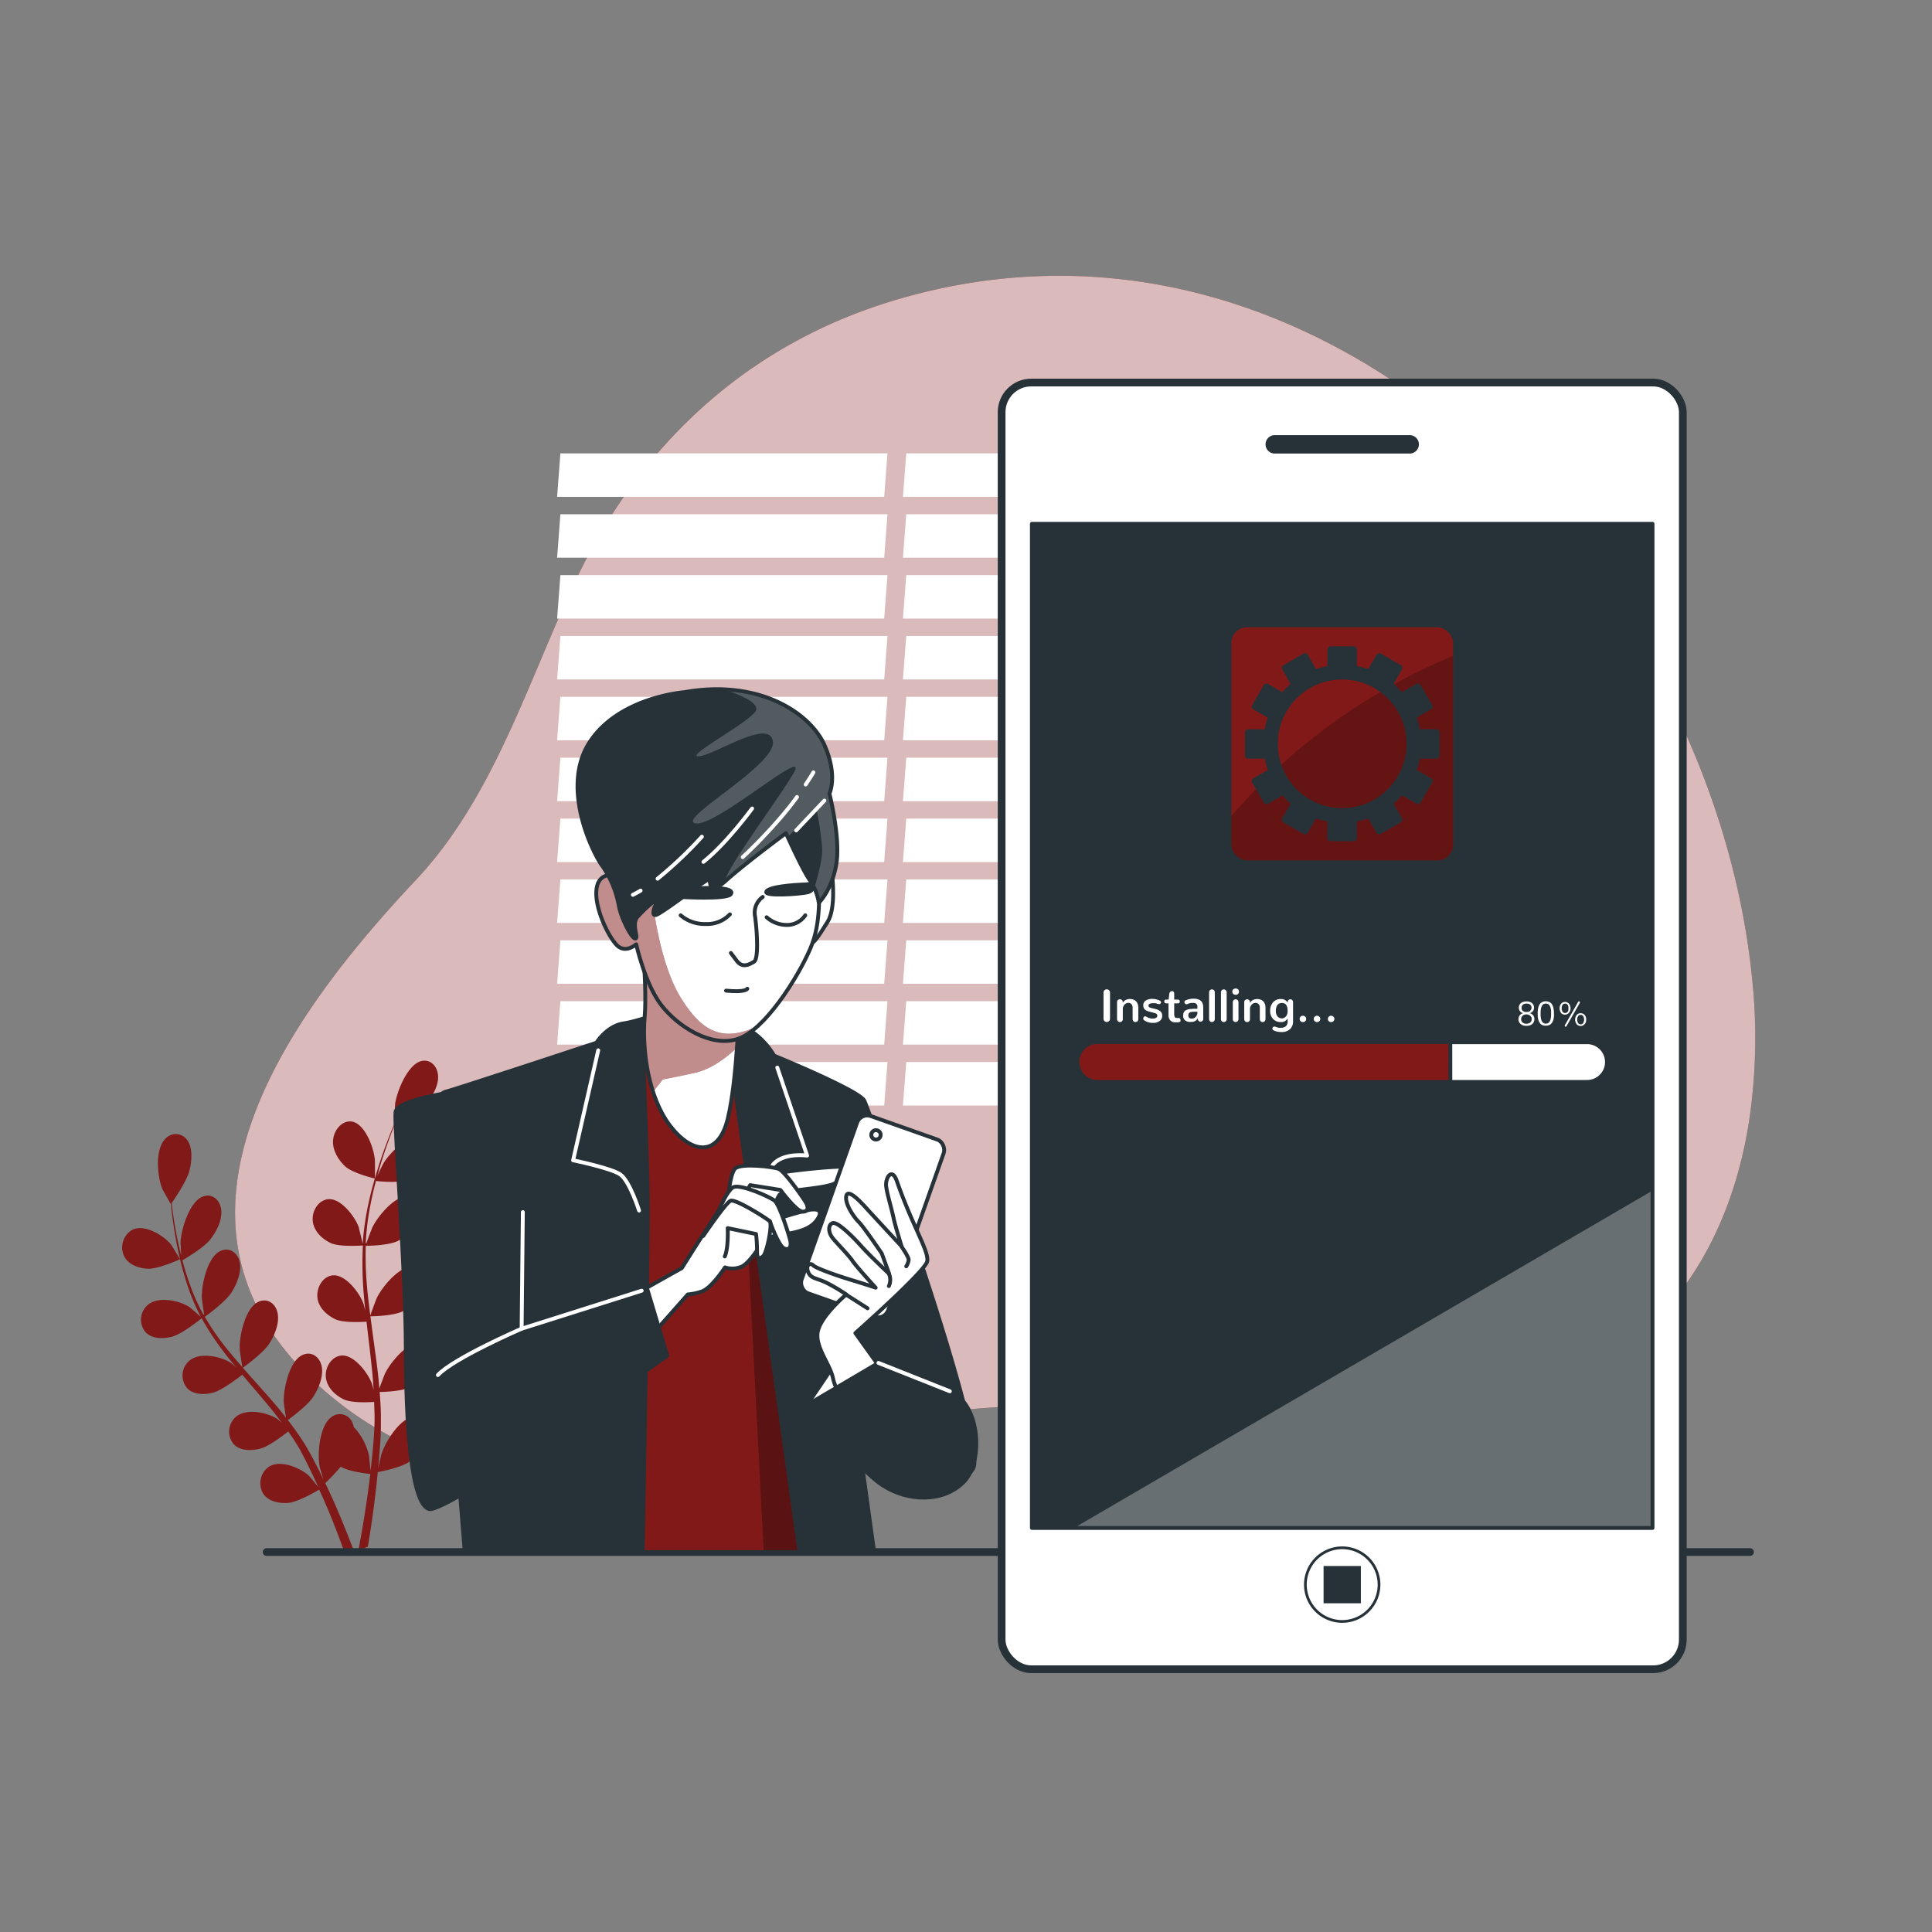 <svg xmlns="http://www.w3.org/2000/svg" xmlns:xlink="http://www.w3.org/1999/xlink" viewBox="0 0 500 500"><rect x="0" y="0" width="500" height="500" fill="#808080" stroke="none"/><defs><clipPath id="freepik--clip-path--inject-112"><path d="M224.91,401.67,210.35,281.2s-22-16-28.33-16.34a78.63,78.63,0,0,0-12.67,0s-41.67,15-41.67,18c0,2.85-1.8,108.25-2,118.81Z" style="fill:#821919;stroke:#263238;stroke-linecap:round;stroke-linejoin:round"></path></clipPath><clipPath id="freepik--clip-path-2--inject-112"><path d="M165.35,232.78S167.6,254,166.85,263s1,21,6.5,28.25,12.5,8.5,15-1.75,3-30.75,3-30.75-9.75-4-17-17.5S165.35,232.78,165.35,232.78Z" style="fill:#fff;stroke:#263238;stroke-linecap:round;stroke-linejoin:round"></path></clipPath><clipPath id="freepik--clip-path-3--inject-112"><path d="M159.9,226.63s-4.75-1.5-5.5,3.25,3,12.5,5.25,14.75,5-.25,5-.25,2.25,10.25,6.5,15.75,12.75,11,19.75,8.75,15.5-15.75,18.75-23.25,1.75-14.25,3-18-4.5-18-9.25-21-32.5,7.75-37.75,11.75S159.9,226.63,159.9,226.63Z" style="fill:#fff;stroke:#263238;stroke-linecap:round;stroke-linejoin:round"></path></clipPath><clipPath id="freepik--clip-path-4--inject-112"><path d="M177.15,179.13s-17.25,1.25-24.75,13.25,1.5,29.25,3.5,31.75a26.32,26.32,0,0,1,4.25,10.25c.5,3,3.25,8.5,4.25,8.5s-1-3.5.5-5.5a36.81,36.81,0,0,1,5.5-5s-2.75,5.5-.25,4.25,12.5-9,13.25-9-.5,4.75,4.5.25,15.5-12.25,15.5-12.25,4.5,10,6.25,12.25a14.15,14.15,0,0,1,2.25,5.75s3.25-3,4.5-9.75-1.75-18.5-1.75-18.5,2.25-4.5-1.25-12.5S196.9,175.63,177.15,179.13Z" style="fill:#263238;stroke:#263238;stroke-linecap:round;stroke-linejoin:round"></path></clipPath><clipPath id="freepik--clip-path-5--inject-112"><rect x="267.05" y="135.56" width="160.62" height="259.87" style="fill:#263238;stroke:#263238;stroke-linecap:round;stroke-linejoin:round"></rect></clipPath><clipPath id="freepik--clip-path-6--inject-112"><rect x="318.67" y="162.35" width="57.39" height="60.32" rx="4.05" style="fill:#821919"></rect></clipPath></defs><g id="freepik--background-simple--inject-112"><path d="M452.71,289.85a145.65,145.65,0,0,0,.81-35.88c-10-103.84-108.89-208.71-220.3-176.76-38.49,11-67,36.83-84,72.51-12.46,26.18-21.3,56.48-41.57,78-33.25,35.35-73.39,90-22.93,132.83s112.37,9.64,165.12,4.28c44.34-4.5,89.14,7.54,133.34-.22C425.16,357.26,447,327,452.71,289.85Z" style="fill:#821919"></path><path d="M452.71,289.85a145.65,145.65,0,0,0,.81-35.88c-10-103.84-108.89-208.71-220.3-176.76-38.49,11-67,36.83-84,72.51-12.46,26.18-21.3,56.48-41.57,78-33.25,35.35-73.39,90-22.93,132.83s112.37,9.64,165.12,4.28c44.34-4.5,89.14,7.54,133.34-.22C425.16,357.26,447,327,452.71,289.85Z" style="fill:#fff;opacity:0.7"></path><polygon points="228.83 128.59 144.18 128.59 145.03 117.34 229.68 117.34 228.83 128.59" style="fill:#fff"></polygon><polygon points="228.83 144.34 144.18 144.34 145.03 133.09 229.68 133.09 228.83 144.34" style="fill:#fff"></polygon><polygon points="228.83 160.09 144.18 160.09 145.03 148.84 229.68 148.84 228.83 160.09" style="fill:#fff"></polygon><polygon points="228.83 175.84 144.18 175.84 145.03 164.59 229.68 164.59 228.83 175.84" style="fill:#fff"></polygon><polygon points="228.83 191.59 144.18 191.59 145.03 180.34 229.68 180.34 228.83 191.59" style="fill:#fff"></polygon><polygon points="228.83 207.35 144.18 207.35 145.03 196.09 229.68 196.09 228.83 207.35" style="fill:#fff"></polygon><polygon points="228.83 223.1 144.18 223.1 145.03 211.85 229.68 211.85 228.83 223.1" style="fill:#fff"></polygon><polygon points="228.83 238.85 144.18 238.85 145.03 227.6 229.68 227.6 228.83 238.85" style="fill:#fff"></polygon><polygon points="228.83 254.6 144.18 254.6 145.03 243.35 229.68 243.35 228.83 254.6" style="fill:#fff"></polygon><polygon points="228.83 270.35 144.18 270.35 145.03 259.1 229.68 259.1 228.83 270.35" style="fill:#fff"></polygon><polygon points="228.83 286.1 144.18 286.1 145.03 274.85 229.68 274.85 228.83 286.1" style="fill:#fff"></polygon><polygon points="318.33 128.59 233.68 128.59 234.54 117.34 319.19 117.34 318.33 128.59" style="fill:#fff"></polygon><polygon points="318.33 144.34 233.68 144.34 234.54 133.09 319.19 133.09 318.33 144.34" style="fill:#fff"></polygon><polygon points="318.33 160.09 233.68 160.09 234.54 148.84 319.19 148.84 318.33 160.09" style="fill:#fff"></polygon><polygon points="318.33 175.84 233.68 175.84 234.54 164.59 319.19 164.59 318.33 175.84" style="fill:#fff"></polygon><polygon points="318.33 191.59 233.68 191.59 234.54 180.34 319.19 180.34 318.33 191.59" style="fill:#fff"></polygon><polygon points="318.33 207.35 233.68 207.35 234.54 196.09 319.19 196.09 318.33 207.35" style="fill:#fff"></polygon><polygon points="318.33 223.1 233.68 223.1 234.54 211.85 319.19 211.85 318.33 223.1" style="fill:#fff"></polygon><polygon points="318.33 238.85 233.68 238.85 234.54 227.6 319.19 227.6 318.33 238.85" style="fill:#fff"></polygon><polygon points="318.33 254.6 233.68 254.6 234.54 243.35 319.19 243.35 318.33 254.6" style="fill:#fff"></polygon><polygon points="318.33 270.35 233.68 270.35 234.54 259.1 319.19 259.1 318.33 270.35" style="fill:#fff"></polygon><polygon points="318.33 286.1 233.68 286.1 234.54 274.85 319.19 274.85 318.33 286.1" style="fill:#fff"></polygon></g><g id="freepik--Plants--inject-112"><path d="M97,305c.06,0,.07-4.67,0-5-.34-3.38-2.77-9.45-6.1-9.77-2.4-.23-4.47,2.15-4.7,4.83s1.46,5.27,3.12,6.79C91.3,303.69,97,305,97,305Z" style="fill:#821919"></path><path d="M108.86,274.65c-3.36,1-6.1,7.59-6.61,11.05,0,.3-.27,5-.21,5l.07,0c-.43,1-.9,2.15-1.38,3.38-.88,2.28-1.85,4.85-2.75,7.72s-1.83,6-2.55,9.34a71,71,0,0,0-1.55,10.64s0,.09,0,.13c-.23-1.07-1-4-1-4.24-1.12-3.05-5-8-8.33-7.26-2.45.51-4,3.36-3.56,5.94s2.67,4.47,4.69,5.39c2.26,1,7.79.62,8.24.59A90.05,90.05,0,0,0,94,333c.13,2.07.33,4.15.54,6.22-.22-.91-.43-1.73-.47-1.83-1.12-3.05-5-8-8.34-7.27-2.44.52-3.94,3.36-3.55,5.94s2.67,4.47,4.68,5.39,6.76.69,8,.6l.27,2.39c.45,3.8.91,7.59,1.27,11.34.12,1.32.2,2.64.29,3.95-.21-.81-.38-1.49-.42-1.59-1.12-3.05-5-8-8.33-7.26-2.45.51-4,3.36-3.56,5.93s2.67,4.47,4.69,5.39,6.29.71,7.77.62c0,1.35.1,2.7.1,4,0,.91,0,1.77-.06,2.68s-.09,1.8-.14,2.68c-.15,1.71-.29,3.47-.47,5.13-.12,1.16-.25,2.26-.38,3.38-.11-1.32-.37-3.89-.42-4.1a15.74,15.74,0,0,0-3.9-7.25,5.46,5.46,0,0,0-.28-.92,3.51,3.51,0,0,0-5.6-1.62c-3,2.27-3.56,9.28-3,12.57,0,.2.63,2.23,1,3.5-.34-.69-.66-1.37-1-2.08-.7-1.41-1.43-2.78-2.21-4.27l-1.21-2.12c-.39-.72-.89-1.41-1.34-2.12-1.07-1.63-2.23-3.21-3.43-4.77,1.16-.85,5.23-3.91,6.64-6.13s2.68-5.4,2.07-7.95-2.93-3.89-5.22-2.61c-3.18,1.77-4.69,8.72-4.55,12.14,0,.21.36,2.62.57,3.94-.73-.93-1.45-1.86-2.22-2.77-2.21-2.63-4.54-5.2-6.84-7.77-.71-.79-1.4-1.58-2.1-2.38.41-.29,5.31-3.83,6.88-6.31,1.4-2.21,2.69-5.4,2.08-8s-2.93-3.89-5.22-2.61c-3.18,1.78-4.69,8.72-4.55,12.14,0,.26.52,3.73.68,4.6-1.54-1.75-3.05-3.51-4.48-5.33A67.35,67.35,0,0,1,53,340.8c.19-.14,5.32-3.81,6.93-6.35,1.4-2.21,2.69-5.4,2.08-7.95s-2.94-3.89-5.23-2.61c-3.18,1.77-4.69,8.72-4.54,12.14,0,.22.39,2.87.59,4.11l-.18.1a54.15,54.15,0,0,1-3.92-9c-.6-1.72-1.09-3.42-1.52-5.08,1-.58,5.57-3.28,7.23-5.41s3.15-5.1,2.8-7.75-2.5-4.28-4.87-3.29c-3.29,1.39-5.44,8.19-5.63,11.65,0,.19.06,2.09.14,3.48-.19-.76-.39-1.54-.56-2.27-.63-2.74-1.06-5.32-1.42-7.6-.19-1.31-.35-2.49-.48-3.61.79-1.12,3.9-5.69,4.58-8.3s.91-5.93-.5-7.95a3.63,3.63,0,0,0-5.92-.15c-2.54,2.9-1.8,9.71-.58,12.7.11.25,2.2,4,2.24,4l0-.07c.1,1.08.23,2.23.39,3.48.32,2.31.7,4.91,1.28,7.69a80.87,80.87,0,0,0,2.25,8.8,56.38,56.38,0,0,0,3.77,9.18l.06.1c-.72-.68-2.82-2.48-3-2.6-2.49-1.63-8.32-3-11-.29a5,5,0,0,0-.31,6.82c1.63,1.77,4.57,1.75,6.82,1.17,2.54-.64,7.32-4.47,7.69-4.78a70.7,70.7,0,0,0,5.34,8.21c1.13,1.51,2.31,3,3.52,4.44-.65-.56-1.23-1.06-1.32-1.11-2.49-1.64-8.32-3-11-.3a5.05,5.05,0,0,0-.31,6.83C50,361,53,361,55.23,360.39s6.4-3.76,7.48-4.61l1.4,1.66c2.25,2.64,4.51,5.26,6.65,7.92.75.94,1.46,1.9,2.17,2.86-.57-.5-1.06-.91-1.14-1-2.49-1.64-8.32-3-11-.3a5.05,5.05,0,0,0-.31,6.83c1.64,1.77,4.57,1.74,6.83,1.17s6-3.45,7.29-4.46c.7,1,1.4,2,2,3,.42.71.87,1.35,1.25,2.1L79,377.78c.7,1.41,1.42,2.85,2.07,4.25.46,1,.88,1.89,1.3,2.83-.74-.94-2.22-2.75-2.37-2.89-2.2-2.07-7.67-4.46-10.65-2.21a5.23,5.23,0,0,0-1.22,6.81c1.36,2.07,4.21,2.55,6.48,2.37,2.49-.2,7.44-3.08,8-3.44.7,1.55,1.37,3.07,2,4.52,2.11,5,3.69,9.31,4.76,12.34l.11.31,2.24-.95-.23-.6c-1.14-3-2.82-7.3-5-12.3-.71-1.59-1.48-3.26-2.3-5a57,57,0,0,0,4-4.24c2.15,1.3,7,1.82,7.64,1.88-.22,1.84-.45,3.63-.69,5.32-.81,5.85-1.68,10.71-2.33,14.11,0,.14,0,.26-.07.39l2.46-1c.57-3.38,1.28-7.95,1.93-13.38.23-1.87.44-3.87.64-5.92.66-.12,6-1.13,8.21-2.72,2-1.44,4.3-3.87,4.72-6.6s-1.09-5.14-3.53-5c-3.39.16-7.24,6.08-8.38,9.42-.07.2-.6,2.41-.91,3.8.08-.83.16-1.65.23-2.51.15-1.71.26-3.41.38-5.24l.09-2.67c0-.9,0-1.84,0-2.76,0-2.14-.16-4.3-.32-6.46,1.3,0,5.92-.2,8.08-1.3s4.69-3.15,5.46-5.83-.37-5.36-2.75-5.66c-3.31-.43-7.85,4.86-9.4,8-.1.2-1,2.58-1.48,3.9-.1-1.3-.21-2.59-.36-3.9-.43-3.76-1-7.54-1.49-11.32-.16-1.16-.31-2.32-.46-3.47.46,0,6-.07,8.37-1.31,2.15-1.09,4.69-3.14,5.46-5.82s-.37-5.36-2.75-5.67c-3.31-.42-7.85,4.86-9.4,8-.12.23-1.41,3.67-1.71,4.56-.33-2.55-.64-5.1-.86-7.63a90.61,90.61,0,0,1-.32-10.38c.21,0,5.93,0,8.41-1.3,2.15-1.1,4.69-3.15,5.46-5.83s-.36-5.36-2.75-5.66c-3.31-.43-7.84,4.85-9.39,8-.11.21-1.1,2.82-1.54,4.08l-.19,0A69.09,69.09,0,0,1,96,311.17c.37-1.93.82-3.76,1.3-5.54,1,.12,5.88.6,8.19-.27s4.9-2.58,5.92-5.18.16-5.44-2.15-6.05c-3.21-.84-8.17,3.9-10,6.89-.1.17-1,1.93-1.57,3.22.22-.8.44-1.63.67-2.39.84-2.87,1.77-5.46,2.6-7.74.48-1.3.94-2.46,1.38-3.54,1.15-.52,5.77-2.64,7.56-4.56s3.58-4.75,3.48-7.45S111.29,273.94,108.86,274.65Z" style="fill:#821919"></path><path d="M38.23,328.35c2.63.14,8.37-2.45,8.37-2.46s-2.2-3.63-2.37-3.84c-1.95-2.38-7.07-5.51-10.22-3.64a5.29,5.29,0,0,0-1.88,6.7C33.25,327.37,36,328.23,38.23,328.35Z" style="fill:#821919"></path></g><g id="freepik--Character--inject-112"><line x1="69" y1="401.67" x2="452.9" y2="401.67" style="fill:none;stroke:#263238;stroke-linecap:round;stroke-linejoin:round;stroke-width:2px"></line><path d="M224.91,401.67,210.35,281.2s-22-16-28.33-16.34a78.63,78.63,0,0,0-12.67,0s-41.67,15-41.67,18c0,2.85-1.8,108.25-2,118.81Z" style="fill:#821919"></path><g style="clip-path:url(#freepik--clip-path--inject-112)"><polygon points="212.25 401.67 191.74 287.63 197.66 401.67 212.25 401.67" style="opacity:0.3"></polygon></g><path d="M224.91,401.67,210.35,281.2s-22-16-28.33-16.34a78.63,78.63,0,0,0-12.67,0s-41.67,15-41.67,18c0,2.85-1.8,108.25-2,118.81Z" style="fill:none;stroke:#263238;stroke-linecap:round;stroke-linejoin:round"></path><path d="M223.68,284.86c-1.33-2.66-23.33-11.66-23.33-11.66a19.67,19.67,0,0,0-5-5.67c-3.67-3-16.67-5.33-21.33-5.33s-8.34,2-12.67,2.66-7,5-7,5-36.33,12-39,12.67S111,289.2,112,300.86c1,11.15,7.69,93.47,8.29,100.81h46.05c.12-6.81,1.32-77.69,1.32-88.47,0-11.34-1.33-42.67-1.33-42.67,3.33-3,6.67-3.67,15.33-2s8,9.33,8,9.33l17.24,123.81h19.33l-3.9-28.14s4,7,7,8.67,18.5,4.55,22.5-2.12S225,287.53,223.68,284.86Z" style="fill:#263238;stroke:#263238;stroke-linecap:round;stroke-linejoin:round"></path><path d="M154.82,271.82l-6.5,28.46s9.75,2,12.19,3.65,4.88,9.35,4.88,9.35" style="fill:#263238;stroke:#fff;stroke-linecap:round;stroke-linejoin:round"></path><path d="M201.16,276.29l7.72,22.77s-5.69-.82-8.53,2-1.63,17.48-1.63,17.48" style="fill:#263238;stroke:#fff;stroke-linecap:round;stroke-linejoin:round"></path><path d="M165.35,232.78S167.6,254,166.85,263s1,21,6.5,28.25,12.5,8.5,15-1.75,3-30.75,3-30.75-9.75-4-17-17.5S165.35,232.78,165.35,232.78Z" style="fill:#fff"></path><g style="clip-path:url(#freepik--clip-path-2--inject-112)"><path d="M190.73,271.11c.48-6.77.62-12.33.62-12.33s-9.75-4-17-17.5-9-8.5-9-8.5S167.6,254,166.85,263A52.08,52.08,0,0,0,169,282.6l2.52-3.24s1.49-.22,8.32-1.71C184.33,276.67,188.43,273.32,190.73,271.11Z" style="fill:#821919"></path><path d="M190.73,271.11c.48-6.77.62-12.33.62-12.33s-9.75-4-17-17.5-9-8.5-9-8.5S167.6,254,166.85,263A52.08,52.08,0,0,0,169,282.6l2.52-3.24s1.49-.22,8.32-1.71C184.33,276.67,188.43,273.32,190.73,271.11Z" style="fill:#fff;opacity:0.5"></path></g><path d="M165.35,232.78S167.6,254,166.85,263s1,21,6.5,28.25,12.5,8.5,15-1.75,3-30.75,3-30.75-9.75-4-17-17.5S165.35,232.78,165.35,232.78Z" style="fill:none;stroke:#263238;stroke-linecap:round;stroke-linejoin:round"></path><path d="M215.4,226.88s1,8.25-1.25,11.75-4.25,7-4.5,4.5,1.5-15.75,1.5-15.75S212.15,222.88,215.4,226.88Z" style="fill:#fff;stroke:#263238;stroke-linecap:round;stroke-linejoin:round"></path><path d="M159.9,226.63s-4.75-1.5-5.5,3.25,3,12.5,5.25,14.75,5-.25,5-.25,2.25,10.25,6.5,15.75,12.75,11,19.75,8.75,15.5-15.75,18.75-23.25,1.75-14.25,3-18-4.5-18-9.25-21-32.5,7.75-37.75,11.75S159.9,226.63,159.9,226.63Z" style="fill:#fff"></path><g style="clip-path:url(#freepik--clip-path-3--inject-112)"><path d="M196.07,265.58c-8.83,4.13-14.34,1.75-20-7.56s-7.26-25.61-7.26-25.61.19-8.72-2.94-14.15l-.17.12c-5.25,4-5.75,8.25-5.75,8.25s-4.75-1.5-5.5,3.25,3,12.5,5.25,14.75,5-.25,5-.25,2.25,10.25,6.5,15.75,12.75,11,19.75,8.75A15.11,15.11,0,0,0,196.07,265.58Z" style="fill:#821919"></path><path d="M196.07,265.58c-8.83,4.13-14.34,1.75-20-7.56s-7.26-25.61-7.26-25.61.19-8.72-2.94-14.15l-.17.12c-5.25,4-5.75,8.25-5.75,8.25s-4.75-1.5-5.5,3.25,3,12.5,5.25,14.75,5-.25,5-.25,2.25,10.25,6.5,15.75,12.75,11,19.75,8.75A15.11,15.11,0,0,0,196.07,265.58Z" style="fill:#fff;opacity:0.5"></path></g><path d="M159.9,226.63s-4.75-1.5-5.5,3.25,3,12.5,5.25,14.75,5-.25,5-.25,2.25,10.25,6.5,15.75,12.75,11,19.75,8.75,15.5-15.75,18.75-23.25,1.75-14.25,3-18-4.5-18-9.25-21-32.5,7.75-37.75,11.75S159.9,226.63,159.9,226.63Z" style="fill:none;stroke:#263238;stroke-linecap:round;stroke-linejoin:round"></path><path d="M176.15,232.13s12,.75,13-.75-3.75-1.75-8.25-1.5S173.15,230.88,176.15,232.13Z" style="fill:#263238;stroke:#263238;stroke-linecap:round;stroke-linejoin:round"></path><path d="M208.65,228.88s-9,.25-10.25,1.75,9,.75,10.75.25S210.65,228.38,208.65,228.88Z" style="fill:#263238;stroke:#263238;stroke-linecap:round;stroke-linejoin:round"></path><path d="M176.15,236.88a9.55,9.55,0,0,0,6.5,2.25,8.15,8.15,0,0,0,6.25-2.5" style="fill:none;stroke:#263238;stroke-linecap:round;stroke-linejoin:round"></path><path d="M198.4,237.38a7.9,7.9,0,0,0,5.25,2,5.71,5.71,0,0,0,4.75-2.5" style="fill:none;stroke:#263238;stroke-linecap:round;stroke-linejoin:round"></path><path d="M197.4,232.13a5,5,0,0,0-2,5c.5,3.5,1,11-.25,11.75s-3,1.75-4.5-.25l-1.5-2" style="fill:none;stroke:#263238;stroke-linecap:round;stroke-linejoin:round"></path><path d="M193.4,255.88s-.25,1-5.5.5" style="fill:none;stroke:#263238;stroke-linecap:round;stroke-linejoin:round"></path><path d="M177.15,179.13s-17.25,1.25-24.75,13.25,1.5,29.25,3.5,31.75a26.32,26.32,0,0,1,4.25,10.25c.5,3,3.25,8.5,4.25,8.5s-1-3.5.5-5.5a36.81,36.81,0,0,1,5.5-5s-2.75,5.5-.25,4.25,12.5-9,13.25-9-.5,4.75,4.5.25,15.5-12.25,15.5-12.25,4.5,10,6.25,12.25a14.15,14.15,0,0,1,2.25,5.75s3.25-3,4.5-9.75-1.75-18.5-1.75-18.5,2.25-4.5-1.25-12.5S196.9,175.63,177.15,179.13Z" style="fill:#263238"></path><g style="clip-path:url(#freepik--clip-path-4--inject-112)"><path d="M214.65,205.38s2.25-4.5-1.25-12.5c-2.87-6.57-12.15-14-26.3-14.48,3.66,1.1,9.58,3.39,8.51,5.53-1.48,2.95-18.86,12.08-14.73,11.79s18.26-10,19.15-3.83-25.34,20.33-20,21.21,29.76-20.62,25.34-13c-3.71,6.42-16.73,23.62-17.89,28.13.16-.13.3-.24.46-.39,5-4.5,15.5-12.25,15.5-12.25s.16.37.44,1c4.13-4,7.38-7.33,7.38-7.33a72.48,72.48,0,0,1,1.48,10c.25,2.83-.95,6.83-1.94,10.48a16.39,16.39,0,0,1,1.14,3.86s3.25-3,4.5-9.75S214.65,205.38,214.65,205.38Z" style="fill:#fff;opacity:0.2"></path></g><path d="M177.15,179.13s-17.25,1.25-24.75,13.25,1.5,29.25,3.5,31.75a26.32,26.32,0,0,1,4.25,10.25c.5,3,3.25,8.5,4.25,8.5s-1-3.5.5-5.5a36.81,36.81,0,0,1,5.5-5s-2.75,5.5-.25,4.25,12.5-9,13.25-9-.5,4.75,4.5.25,15.5-12.25,15.5-12.25,4.5,10,6.25,12.25a14.15,14.15,0,0,1,2.25,5.75s3.25-3,4.5-9.75-1.75-18.5-1.75-18.5,2.25-4.5-1.25-12.5S196.9,175.63,177.15,179.13Z" style="fill:none;stroke:#263238;stroke-linecap:round;stroke-linejoin:round"></path><path d="M206.27,206.26c-1.21,1.65-2.66,3.51-4.3,5.41a132.62,132.62,0,0,1-9.75,10.16" style="fill:none;stroke:#fff;stroke-linecap:round;stroke-linejoin:round"></path><path d="M210.51,199.88s-.7,1.22-2,3.15" style="fill:none;stroke:#fff;stroke-linecap:round;stroke-linejoin:round"></path><path d="M194.65,209.23s-6.5,8.94-12.6,13.82" style="fill:none;stroke:#fff;stroke-linecap:round;stroke-linejoin:round"></path><path d="M165.79,230.49c-.69.41-1.37.78-2,1.09" style="fill:none;stroke:#fff;stroke-linecap:round;stroke-linejoin:round"></path><path d="M181.65,216.54a105.54,105.54,0,0,1-11.47,10.87" style="fill:none;stroke:#fff;stroke-linecap:round;stroke-linejoin:round"></path><line x1="213.35" y1="207.19" x2="206.04" y2="214.92" style="fill:none;stroke:#fff;stroke-linecap:round;stroke-linejoin:round"></line><path d="M166.07,334l10.38-5.82s11.89-19,14.42-21.76,29.1-5.31,30.36-4.3-2.53,3-5.56,4.3-12.91,1.52-13.92,2.78-2.53,6.84-2.53,6.84,8.46-2.75,10.74-3,2.9.75,1.39,2.78-4,2.75-6.31,3.25-7.09,1.27-7.09,1.27-3.79,6.83-6.32,7.59a6.12,6.12,0,0,1-4,.07s-3.55,5.49-6.08,6.25A14.56,14.56,0,0,1,178,335l-9.86,11.14Z" style="fill:#fff;stroke:#263238;stroke-linecap:round;stroke-linejoin:round"></path><path d="M188.17,313.09s.48-9.43,2.18-10.76,9.69-.4,11.2.19,6.36,7.55,7,8.68.76,2.41-.84,2.38-5.75-5.62-5.75-5.62l-7.82-1.25-2.39,4.2" style="fill:#fff;stroke:#263238;stroke-linecap:round;stroke-linejoin:round"></path><path d="M184.54,316.82s3.29-8.85,5.32-9.61,9.36,2.53,10.62,3.54,3.8,9.11,4.05,10.38,0,2.53-1.52,2-3.79-7.08-3.79-7.08l-7.09-3.55-3.54,3.29" style="fill:#fff;stroke:#263238;stroke-linecap:round;stroke-linejoin:round"></path><path d="M182,319.86s5.82-8.6,7.09-9.11,9.36,4.56,10.12,5.32-.76,8.35-1.77,9.1-1.52.76-1.52-1.51a39.42,39.42,0,0,0-.25-4.3l-7.34-1.52s.25,5.06-.76,7.33" style="fill:#fff;stroke:#263238;stroke-linecap:round;stroke-linejoin:round"></path><path d="M121.21,282.05s-18.53,2.15-18.86,5.81,2.67,41.67,2.67,61,1.33,40.34,6,41.67,61.66-39.67,61.66-39.67L167.34,333,135,343.86l-.34-36.33" style="fill:#263238;stroke:#263238;stroke-linecap:round;stroke-linejoin:round"></path><path d="M135.31,313.69,135,343.86s-17.67,7.67-21.67,12" style="fill:#263238;stroke:#fff;stroke-linecap:round;stroke-linejoin:round"></path><line x1="135.02" y1="343.86" x2="166.07" y2="334.03" style="fill:#263238;stroke:#fff;stroke-linecap:round;stroke-linejoin:round"></line><rect x="213.98" y="290.47" width="23.76" height="48.65" rx="2.74" transform="translate(117.82 -57.27) rotate(19.47)" style="fill:#fff;stroke:#263238;stroke-linecap:round;stroke-linejoin:round"></rect><path d="M227.91,293.7a1.21,1.21,0,1,1-1.21-1.21A1.21,1.21,0,0,1,227.91,293.7Z" style="fill:#fff;stroke:#263238;stroke-linecap:round;stroke-linejoin:round"></path><polygon points="208.87 363.6 216.72 351.96 222.79 359.8 208.87 363.6" style="fill:#fff;stroke:#263238;stroke-linecap:round;stroke-linejoin:round"></polygon><path d="M221.37,345s18.08-16,18.59-18.57-3.72-8.95-7.85-20.75c-1.31-3.74-3-.76-2.78,1.27s1.33,5.42,2,8.6c.38,1.75,2,7,2,7s-7-7.54-9.3-10.07-4.79-4.81-5.05-2.79,2,5.31,3.29,6.58,5.94,8.14,5.94,8.14l1.91,5.27s-5.15-4.85-7.18-7.13-6.23-6.53-7.5-6-1,2.53,0,3.8,4.17,4.44,5.18,5.95,6,6.95,6,6.95-3-1-6.33-2-9.11-3-9.87-3.8-2,0-1.26,1.77,2.27,1.52,4.8,2.79a46.25,46.25,0,0,1,5.06,3s-6,5-7.25,9.09,3.05,8.8,3.81,12.6,6.74,13.47,6.74,13.47l7-14.06Z" style="fill:#fff;stroke:#263238;stroke-linecap:round;stroke-linejoin:round"></path><line x1="218.95" y1="335.04" x2="224.52" y2="338.59" style="fill:none;stroke:#263238;stroke-linecap:round;stroke-linejoin:round"></line><path d="M233.3,322.6s1.86,2.64,1.86,3.41a3.83,3.83,0,0,1-.62,1.71" style="fill:none;stroke:#263238;stroke-linecap:round;stroke-linejoin:round"></path><path d="M230.09,329.73a3.82,3.82,0,0,1-.05,3.1" style="fill:none;stroke:#263238;stroke-linecap:round;stroke-linejoin:round"></path><path d="M227.34,352.72,208.87,363.6s12.91,16.44,19.49,20.75,15.68,4.55,21-.76,4.28-20.41-3.54-23.53C240.76,358,227.34,352.72,227.34,352.72Z" style="fill:#263238;stroke:#263238;stroke-linecap:round;stroke-linejoin:round"></path><line x1="227.34" y1="352.72" x2="245.82" y2="360.06" style="fill:#263238;stroke:#fff;stroke-linecap:round;stroke-linejoin:round"></line></g><g id="freepik--Device--inject-112"><rect x="259.22" y="99" width="176.29" height="333" rx="7.67" style="fill:#fff;stroke:#263238;stroke-linecap:round;stroke-linejoin:round;stroke-width:2px"></rect><rect x="267.05" y="135.56" width="160.62" height="259.87" style="fill:#263238"></rect><g style="clip-path:url(#freepik--clip-path-5--inject-112)"><polygon points="427.68 308.12 277.94 395.44 427.68 395.44 427.68 308.12" style="fill:#fff;opacity:0.3"></polygon></g><rect x="267.05" y="135.56" width="160.62" height="259.87" style="fill:none;stroke:#263238;stroke-linecap:round;stroke-linejoin:round"></rect><path d="M364.82,117.38H329.9a2.39,2.39,0,0,1-2.38-2.39h0a2.39,2.39,0,0,1,2.38-2.38h34.92a2.39,2.39,0,0,1,2.39,2.38h0A2.39,2.39,0,0,1,364.82,117.38Z" style="fill:#263238"></path><path d="M356.89,410.11a9.53,9.53,0,1,0-9.53,9.52A9.53,9.53,0,0,0,356.89,410.11Z" style="fill:#fff;stroke:#263238;stroke-miterlimit:10;stroke-width:0.704px"></path><rect x="342.54" y="405.28" width="9.65" height="9.65" style="fill:#263238"></rect><rect x="318.67" y="162.35" width="57.39" height="60.32" rx="4.05" style="fill:#821919"></rect><g style="clip-path:url(#freepik--clip-path-6--inject-112)"><path d="M318.67,211.17v7.44a4.05,4.05,0,0,0,4.05,4.06H372a4.06,4.06,0,0,0,4.05-4.06V169.73A153.28,153.28,0,0,0,318.67,211.17Z" style="opacity:0.22"></path><path d="M371.74,188.71h-4.31a19.41,19.41,0,0,0-.79-3l3.73-2.15a.79.79,0,0,0,.29-1.09l-3-5.2a.81.81,0,0,0-1.1-.29l-3.73,2.15a21.82,21.82,0,0,0-2.15-2.15l2.15-3.73a.81.81,0,0,0-.29-1.1l-5.2-3a.79.79,0,0,0-1.09.29l-2.15,3.73a19.41,19.41,0,0,0-2.95-.79v-4.31a.8.8,0,0,0-.8-.8h-6a.8.8,0,0,0-.81.8v4.31a19.29,19.29,0,0,0-2.94.79l-2.15-3.73a.8.8,0,0,0-1.1-.29l-5.19,3a.81.81,0,0,0-.29,1.1L334,177a20.78,20.78,0,0,0-2.15,2.15L328.16,177a.81.81,0,0,0-1.1.29l-3,5.2a.79.79,0,0,0,.3,1.09l3.72,2.15a20.62,20.62,0,0,0-.78,3H323a.8.8,0,0,0-.8.8v6a.8.8,0,0,0,.8.81h4.31a20.49,20.49,0,0,0,.78,2.94l-3.72,2.15a.8.8,0,0,0-.3,1.1l3,5.19a.81.81,0,0,0,1.1.29l3.73-2.15A19.84,19.84,0,0,0,334,208l-2.15,3.73a.81.81,0,0,0,.29,1.1l5.19,3a.8.8,0,0,0,1.1-.3l2.15-3.72a20.49,20.49,0,0,0,2.94.78v4.31a.8.8,0,0,0,.81.8h6a.8.8,0,0,0,.8-.8v-4.31a20.62,20.62,0,0,0,2.95-.78l2.15,3.72a.79.79,0,0,0,1.09.3l5.2-3a.81.81,0,0,0,.29-1.1L360.69,208a20.78,20.78,0,0,0,2.15-2.15l3.73,2.15a.81.81,0,0,0,1.1-.29l3-5.19a.8.8,0,0,0-.29-1.1l-3.73-2.15a19.29,19.29,0,0,0,.79-2.94h4.31a.8.8,0,0,0,.8-.81v-6A.8.8,0,0,0,371.74,188.71Zm-24.38,20.44A16.65,16.65,0,1,1,364,192.51,16.64,16.64,0,0,1,347.36,209.15Z" style="fill:#263238"></path></g><path d="M410.74,280H284a5.14,5.14,0,0,1-5.14-5.14h0a5.14,5.14,0,0,1,5.14-5.14H410.74a5.14,5.14,0,0,1,5.14,5.14h0A5.14,5.14,0,0,1,410.74,280Z" style="fill:#fff;stroke:#263238;stroke-miterlimit:10"></path><path d="M375.34,269.68H284A5.14,5.14,0,0,0,284,280h91.35Z" style="fill:#821919;stroke:#263238;stroke-miterlimit:10"></path><path d="M394,265.3a1.71,1.71,0,0,1-.74-.59,1.57,1.57,0,0,1-.28-.95,1.59,1.59,0,0,1,.33-1,1.48,1.48,0,0,1,.93-.55,1.39,1.39,0,0,1-.88-.52,1.61,1.61,0,0,1-.13-1.62,1.43,1.43,0,0,1,.43-.51,2,2,0,0,1,.62-.29,2.59,2.59,0,0,1,.74-.1,2.76,2.76,0,0,1,1,.17,1.63,1.63,0,0,1,.71.54,1.5,1.5,0,0,1,.27.9,1.37,1.37,0,0,1-1.16,1.43,1.5,1.5,0,0,1,1.25,1.56,1.57,1.57,0,0,1-.28.95,1.71,1.71,0,0,1-.74.59,2.82,2.82,0,0,1-1,.18A2.73,2.73,0,0,1,394,265.3Zm2-.65a1.06,1.06,0,0,0,.39-.88,1.14,1.14,0,0,0-.39-.92,1.59,1.59,0,0,0-1.94,0,1.17,1.17,0,0,0-.38.92,1.06,1.06,0,0,0,.39.88,1.7,1.7,0,0,0,1.93,0Zm0-3.07a1,1,0,0,0,.35-.81A.94.94,0,0,0,396,260a1.49,1.49,0,0,0-.93-.28,1.81,1.81,0,0,0-.63.11,1,1,0,0,0-.47.36,1,1,0,0,0-.19.63,1,1,0,0,0,.34.81,1.77,1.77,0,0,0,1.91,0Z" style="fill:#fff"></path><path d="M399.19,265.31a1.59,1.59,0,0,1-.61-.46,2.38,2.38,0,0,1-.38-.69,5.11,5.11,0,0,1-.2-.86,9.3,9.3,0,0,1-.05-1,7.73,7.73,0,0,1,.06-1,4.69,4.69,0,0,1,.2-.86,2.44,2.44,0,0,1,.38-.7,1.63,1.63,0,0,1,.61-.44,2.24,2.24,0,0,1,1.71,0,1.63,1.63,0,0,1,.61.44,2.44,2.44,0,0,1,.38.7,3.59,3.59,0,0,1,.2.86,7.73,7.73,0,0,1,.06,1,6.69,6.69,0,0,1,0,.8,6.37,6.37,0,0,1-.13.74,2.44,2.44,0,0,1-.25.64,2.12,2.12,0,0,1-.38.51,1.49,1.49,0,0,1-.56.33,2.19,2.19,0,0,1-.75.12A2.09,2.09,0,0,1,399.19,265.31Zm1.33-.48a1.09,1.09,0,0,0,.35-.24,2.07,2.07,0,0,0,.25-.36,3.89,3.89,0,0,0,.16-.44,3.07,3.07,0,0,0,.09-.49,4.79,4.79,0,0,0,.05-.49c0-.15,0-.3,0-.47s0-.41,0-.59,0-.38-.06-.59a2.67,2.67,0,0,0-.15-.56,3.21,3.21,0,0,0-.24-.45,1.07,1.07,0,0,0-.38-.32,1.25,1.25,0,0,0-.53-.11,1.06,1.06,0,0,0-.45.09,1,1,0,0,0-.35.23,1.35,1.35,0,0,0-.24.35,2.26,2.26,0,0,0-.17.43,5.07,5.07,0,0,0-.09.5,4.87,4.87,0,0,0-.05.51c0,.16,0,.33,0,.51s0,.33,0,.47a5,5,0,0,0,.05.5,3.3,3.3,0,0,0,.09.49,2.23,2.23,0,0,0,.16.43,1.27,1.27,0,0,0,.25.37,1.2,1.2,0,0,0,.34.23,1.14,1.14,0,0,0,.46.09A1.19,1.19,0,0,0,400.52,264.83Z" style="fill:#fff"></path><path d="M404,262.12a2,2,0,0,1,0-2.35,1.3,1.3,0,0,1,1-.47,1.35,1.35,0,0,1,.8.24,1.42,1.42,0,0,1,.49.6,2.13,2.13,0,0,1,.16.81,1.75,1.75,0,0,1-.4,1.17,1.41,1.41,0,0,1-2.1,0Zm1.47-.05a.78.78,0,0,0,.28-.29,2.74,2.74,0,0,0,.15-.4,2,2,0,0,0,0-.43,2.06,2.06,0,0,0,0-.44,2.26,2.26,0,0,0-.15-.39.78.78,0,0,0-.28-.29.93.93,0,0,0-.84,0,.78.78,0,0,0-.28.29,1.64,1.64,0,0,0-.14.39,1.56,1.56,0,0,0-.05.44,1.49,1.49,0,0,0,.05.43,1.32,1.32,0,0,0,.15.39.71.71,0,0,0,.28.29.7.7,0,0,0,.41.11A.82.82,0,0,0,405.44,262.07Zm-.45,3.56a.19.19,0,0,1-.07-.16.18.18,0,0,1,0-.09l3.46-6.07a.26.26,0,0,1,.24-.16.2.2,0,0,1,.16.07.21.21,0,0,1,.07.17.21.21,0,0,1,0,.12l-3.48,6.08a.19.19,0,0,1-.19.11A.27.27,0,0,1,405,265.63Zm3-.59a2,2,0,0,1,0-2.34,1.28,1.28,0,0,1,1.05-.48,1.35,1.35,0,0,1,.8.24,1.46,1.46,0,0,1,.49.61,2.07,2.07,0,0,1,.15.8,1.8,1.8,0,0,1-.39,1.17,1.39,1.39,0,0,1-2.1,0Zm1.47-.05a.81.81,0,0,0,.28-.3,1.64,1.64,0,0,0,.14-.39,1.49,1.49,0,0,0,.05-.43,1.56,1.56,0,0,0-.05-.44,1.64,1.64,0,0,0-.14-.39.86.86,0,0,0-.28-.29.93.93,0,0,0-.84,0,.86.86,0,0,0-.28.29,1.82,1.82,0,0,0-.14.39,2,2,0,0,0-.05.44,2,2,0,0,0,.05.43,1.32,1.32,0,0,0,.15.39.73.73,0,0,0,.28.3.76.76,0,0,0,.41.1A.82.82,0,0,0,409.5,265Z" style="fill:#fff"></path><path d="M285.84,264.25a.82.82,0,0,1-.25-.63v-6.71a.82.82,0,0,1,.25-.63.81.81,0,0,1,.59-.24.84.84,0,0,1,.59.24.82.82,0,0,1,.25.63v6.71a.82.82,0,0,1-.25.63.85.85,0,0,1-.6.24A.8.8,0,0,1,285.84,264.25Z" style="fill:#fff"></path><path d="M289.3,264.29a.83.83,0,0,1-.21-.6v-4.33a.7.7,0,0,1,.21-.54.78.78,0,0,1,.54-.2.77.77,0,0,1,.52.19.69.69,0,0,1,.2.54v.2a1.77,1.77,0,0,1,.76-.75,2.54,2.54,0,0,1,1.18-.26,2.3,2.3,0,0,1,.79.14,2.17,2.17,0,0,1,.67.4,1.9,1.9,0,0,1,.46.71,2.83,2.83,0,0,1,.17,1v2.9a.83.83,0,0,1-.21.6.73.73,0,0,1-.54.21.7.7,0,0,1-.52-.21.87.87,0,0,1-.2-.6v-2.9a1.32,1.32,0,0,0-.31-.93,1.09,1.09,0,0,0-.8-.32,1.36,1.36,0,0,0-1,.47,1.71,1.71,0,0,0-.43,1.2v2.48a.82.82,0,0,1-.2.6.72.72,0,0,1-.53.21A.71.71,0,0,1,289.3,264.29Z" style="fill:#fff"></path><path d="M295.89,263.52a.47.47,0,0,1,.13-.34.43.43,0,0,1,.34-.15.58.58,0,0,1,.3.09l.42.22a2.79,2.79,0,0,0,.5.17,2.35,2.35,0,0,0,.69.1,2.27,2.27,0,0,0,.61-.07.94.94,0,0,0,.45-.24.6.6,0,0,0,.19-.46c0-.34-.27-.57-.81-.7l-.92-.24-.67-.19a4.61,4.61,0,0,1-.52-.23,1.09,1.09,0,0,1-.4-.31,1.25,1.25,0,0,1-.23-.41,1.72,1.72,0,0,1-.09-.58,1.4,1.4,0,0,1,.64-1.24,3.08,3.08,0,0,1,1.7-.43,4.42,4.42,0,0,1,1.92.44.5.5,0,0,1,.32.47.44.44,0,0,1-.13.32.39.39,0,0,1-.31.13.5.5,0,0,1-.23-.05l-.13,0-.17-.06-.19-.06-.23-.07-.23,0-.27,0h-.27a1.75,1.75,0,0,0-.76.15.52.52,0,0,0-.15.86,2,2,0,0,0,.66.25l.91.22a3.18,3.18,0,0,1,1.37.64,1.43,1.43,0,0,1,.44,1.12,1.57,1.57,0,0,1-.66,1.37,2.84,2.84,0,0,1-1.71.48,3.82,3.82,0,0,1-2.3-.68A.46.46,0,0,1,295.89,263.52Z" style="fill:#fff"></path><path d="M302.85,264.06a2,2,0,0,1-.44-1.39v-3h-.57a.48.48,0,0,1-.53-.5.46.46,0,0,1,.13-.35.5.5,0,0,1,.38-.13h.62l.17-1.45a.86.86,0,0,1,.22-.52.64.64,0,0,1,.51-.21.51.51,0,0,1,.4.17.84.84,0,0,1,.14.51v1.5h.95a.45.45,0,0,1,.37.14.48.48,0,0,1,.13.36.45.45,0,0,1-.13.35.49.49,0,0,1-.38.13h-.94v2.67a2,2,0,0,0,.14.84.52.52,0,0,0,.5.27h.07l.41,0h0a.46.46,0,0,1,.38.16.55.55,0,0,1,.14.39.66.66,0,0,1,0,.25.4.4,0,0,1-.15.17l-.21.1a.9.9,0,0,1-.28.06l-.31,0h-.47A1.61,1.61,0,0,1,302.85,264.06Z" style="fill:#fff"></path><path d="M306.77,264.12a1.46,1.46,0,0,1-.57-1.23,2.3,2.3,0,0,1,.07-.62,1.5,1.5,0,0,1,.21-.46,1,1,0,0,1,.37-.33,2.91,2.91,0,0,1,.51-.22,4.12,4.12,0,0,1,.68-.13c.28,0,.55-.05.84-.06l1,0v-.45a.92.92,0,0,0-1-1.06h-.23l-.23,0-.2,0-.22.05-.18.05-.19.06-.16.06-.16.06-.13.05a.35.35,0,0,1-.16,0,.44.44,0,0,1-.35-.18.6.6,0,0,1-.14-.39.42.42,0,0,1,.26-.41,5,5,0,0,1,2.16-.45,3.5,3.5,0,0,1,1,.12,2.17,2.17,0,0,1,.76.38,1.68,1.68,0,0,1,.51.7,2.73,2.73,0,0,1,.18,1v3a.71.71,0,0,1-.21.55.69.69,0,0,1-.49.19.71.71,0,0,1-.5-.19.7.7,0,0,1-.2-.55v-.19a1.58,1.58,0,0,1-.61.72,1.93,1.93,0,0,1-1.1.28A2.29,2.29,0,0,1,306.77,264.12Zm2.67-.94a1.61,1.61,0,0,0,.45-1.17v-.17l-.93,0a6.26,6.26,0,0,0-.65.06,1.09,1.09,0,0,0-.45.16.77.77,0,0,0-.23.28,1,1,0,0,0-.09.45.78.78,0,0,0,.24.62.92.92,0,0,0,.63.21A1.4,1.4,0,0,0,309.44,263.18Z" style="fill:#fff"></path><path d="M313.11,264.29a.9.9,0,0,1-.2-.61v-6.8a.85.85,0,0,1,.21-.61.69.69,0,0,1,.52-.21.73.73,0,0,1,.54.21.85.85,0,0,1,.21.61v6.8a.78.78,0,0,1-.22.6.76.76,0,0,1-1.06,0Z" style="fill:#fff"></path><path d="M316.18,264.29a.9.9,0,0,1-.2-.61v-6.8a.85.85,0,0,1,.21-.61.69.69,0,0,1,.52-.21.73.73,0,0,1,.54.21.85.85,0,0,1,.21.61v6.8a.81.81,0,0,1-.21.6.74.74,0,0,1-.55.22A.7.7,0,0,1,316.18,264.29Z" style="fill:#fff"></path><path d="M319.17,257.23a.78.78,0,0,1-.24-.59.76.76,0,0,1,.24-.59.86.86,0,0,1,.62-.22.87.87,0,0,1,.62.22.79.79,0,0,1,.23.59.78.78,0,0,1-.24.59.83.83,0,0,1-.61.22A.86.86,0,0,1,319.17,257.23Zm.09,7.06a.85.85,0,0,1-.21-.61v-4.23a.84.84,0,0,1,.21-.61.7.7,0,0,1,.53-.22.73.73,0,0,1,.53.22.88.88,0,0,1,.2.61v4.23a.85.85,0,0,1-.2.6.76.76,0,0,1-1.06,0Z" style="fill:#fff"></path><path d="M322.22,264.29a.83.83,0,0,1-.21-.6v-4.33a.7.7,0,0,1,.21-.54.82.82,0,0,1,1.06,0,.73.73,0,0,1,.2.54v.2a1.72,1.72,0,0,1,.76-.75,2.54,2.54,0,0,1,1.18-.26,2.3,2.3,0,0,1,.79.14,2.17,2.17,0,0,1,.67.4,2,2,0,0,1,.46.71,2.83,2.83,0,0,1,.17,1v2.9a.83.83,0,0,1-.21.6.73.73,0,0,1-.54.21.7.7,0,0,1-.52-.21.87.87,0,0,1-.2-.6v-2.9a1.28,1.28,0,0,0-.32-.93,1.08,1.08,0,0,0-.8-.32,1.34,1.34,0,0,0-1,.47,1.71,1.71,0,0,0-.43,1.2v2.48a.83.83,0,0,1-.21.6.69.69,0,0,1-.53.21A.69.69,0,0,1,322.22,264.29Z" style="fill:#fff"></path><path d="M333.23,263.56a1.82,1.82,0,0,1-1.75.95,2.69,2.69,0,0,1-2-.79,2.94,2.94,0,0,1-.76-2.12,3.23,3.23,0,0,1,.74-2.2,2.54,2.54,0,0,1,2-.85,2.07,2.07,0,0,1,1.11.25,2.16,2.16,0,0,1,.7.71v-.27a.65.65,0,0,1,.22-.46.71.71,0,0,1,.46-.16.67.67,0,0,1,.5.22.86.86,0,0,1,.19.6v4.81a2.71,2.71,0,0,1-.8,2.11,3.13,3.13,0,0,1-2.19.73,5.19,5.19,0,0,1-1.2-.13,3.09,3.09,0,0,1-.89-.33.49.49,0,0,1-.27-.44.5.5,0,0,1,.14-.35.41.41,0,0,1,.34-.16.72.72,0,0,1,.19,0l.31.11.39.12a2.55,2.55,0,0,0,.36.08,2.74,2.74,0,0,0,.48,0,1.87,1.87,0,0,0,1.28-.41,1.58,1.58,0,0,0,.46-1.24Zm-.41-.52a2.21,2.21,0,0,0,.41-1.47c0-1.36-.5-2-1.49-2a1.38,1.38,0,0,0-.59.11,1.17,1.17,0,0,0-.44.29,1.55,1.55,0,0,0-.3.44,3.5,3.5,0,0,0-.17.55,4.23,4.23,0,0,0-.05.63,2.16,2.16,0,0,0,.44,1.46,1.49,1.49,0,0,0,1.11.51A1.38,1.38,0,0,0,332.82,263Z" style="fill:#fff"></path><path d="M336.59,264.28a.82.82,0,0,1,0-1.16.81.81,0,0,1,.6-.24.85.85,0,0,1,.6.23.76.76,0,0,1,.25.59.8.8,0,0,1-.24.58.88.88,0,0,1-1.21,0Z" style="fill:#fff"></path><path d="M340.24,264.28a.82.82,0,0,1,0-1.16.81.81,0,0,1,.6-.24.85.85,0,0,1,.6.23.76.76,0,0,1,.25.59.8.8,0,0,1-.24.58.88.88,0,0,1-1.21,0Z" style="fill:#fff"></path><path d="M343.89,264.28a.82.82,0,0,1,0-1.16.81.81,0,0,1,.6-.24.85.85,0,0,1,.6.23.76.76,0,0,1,.25.59.8.8,0,0,1-.24.58.88.88,0,0,1-1.21,0Z" style="fill:#fff"></path></g></svg>